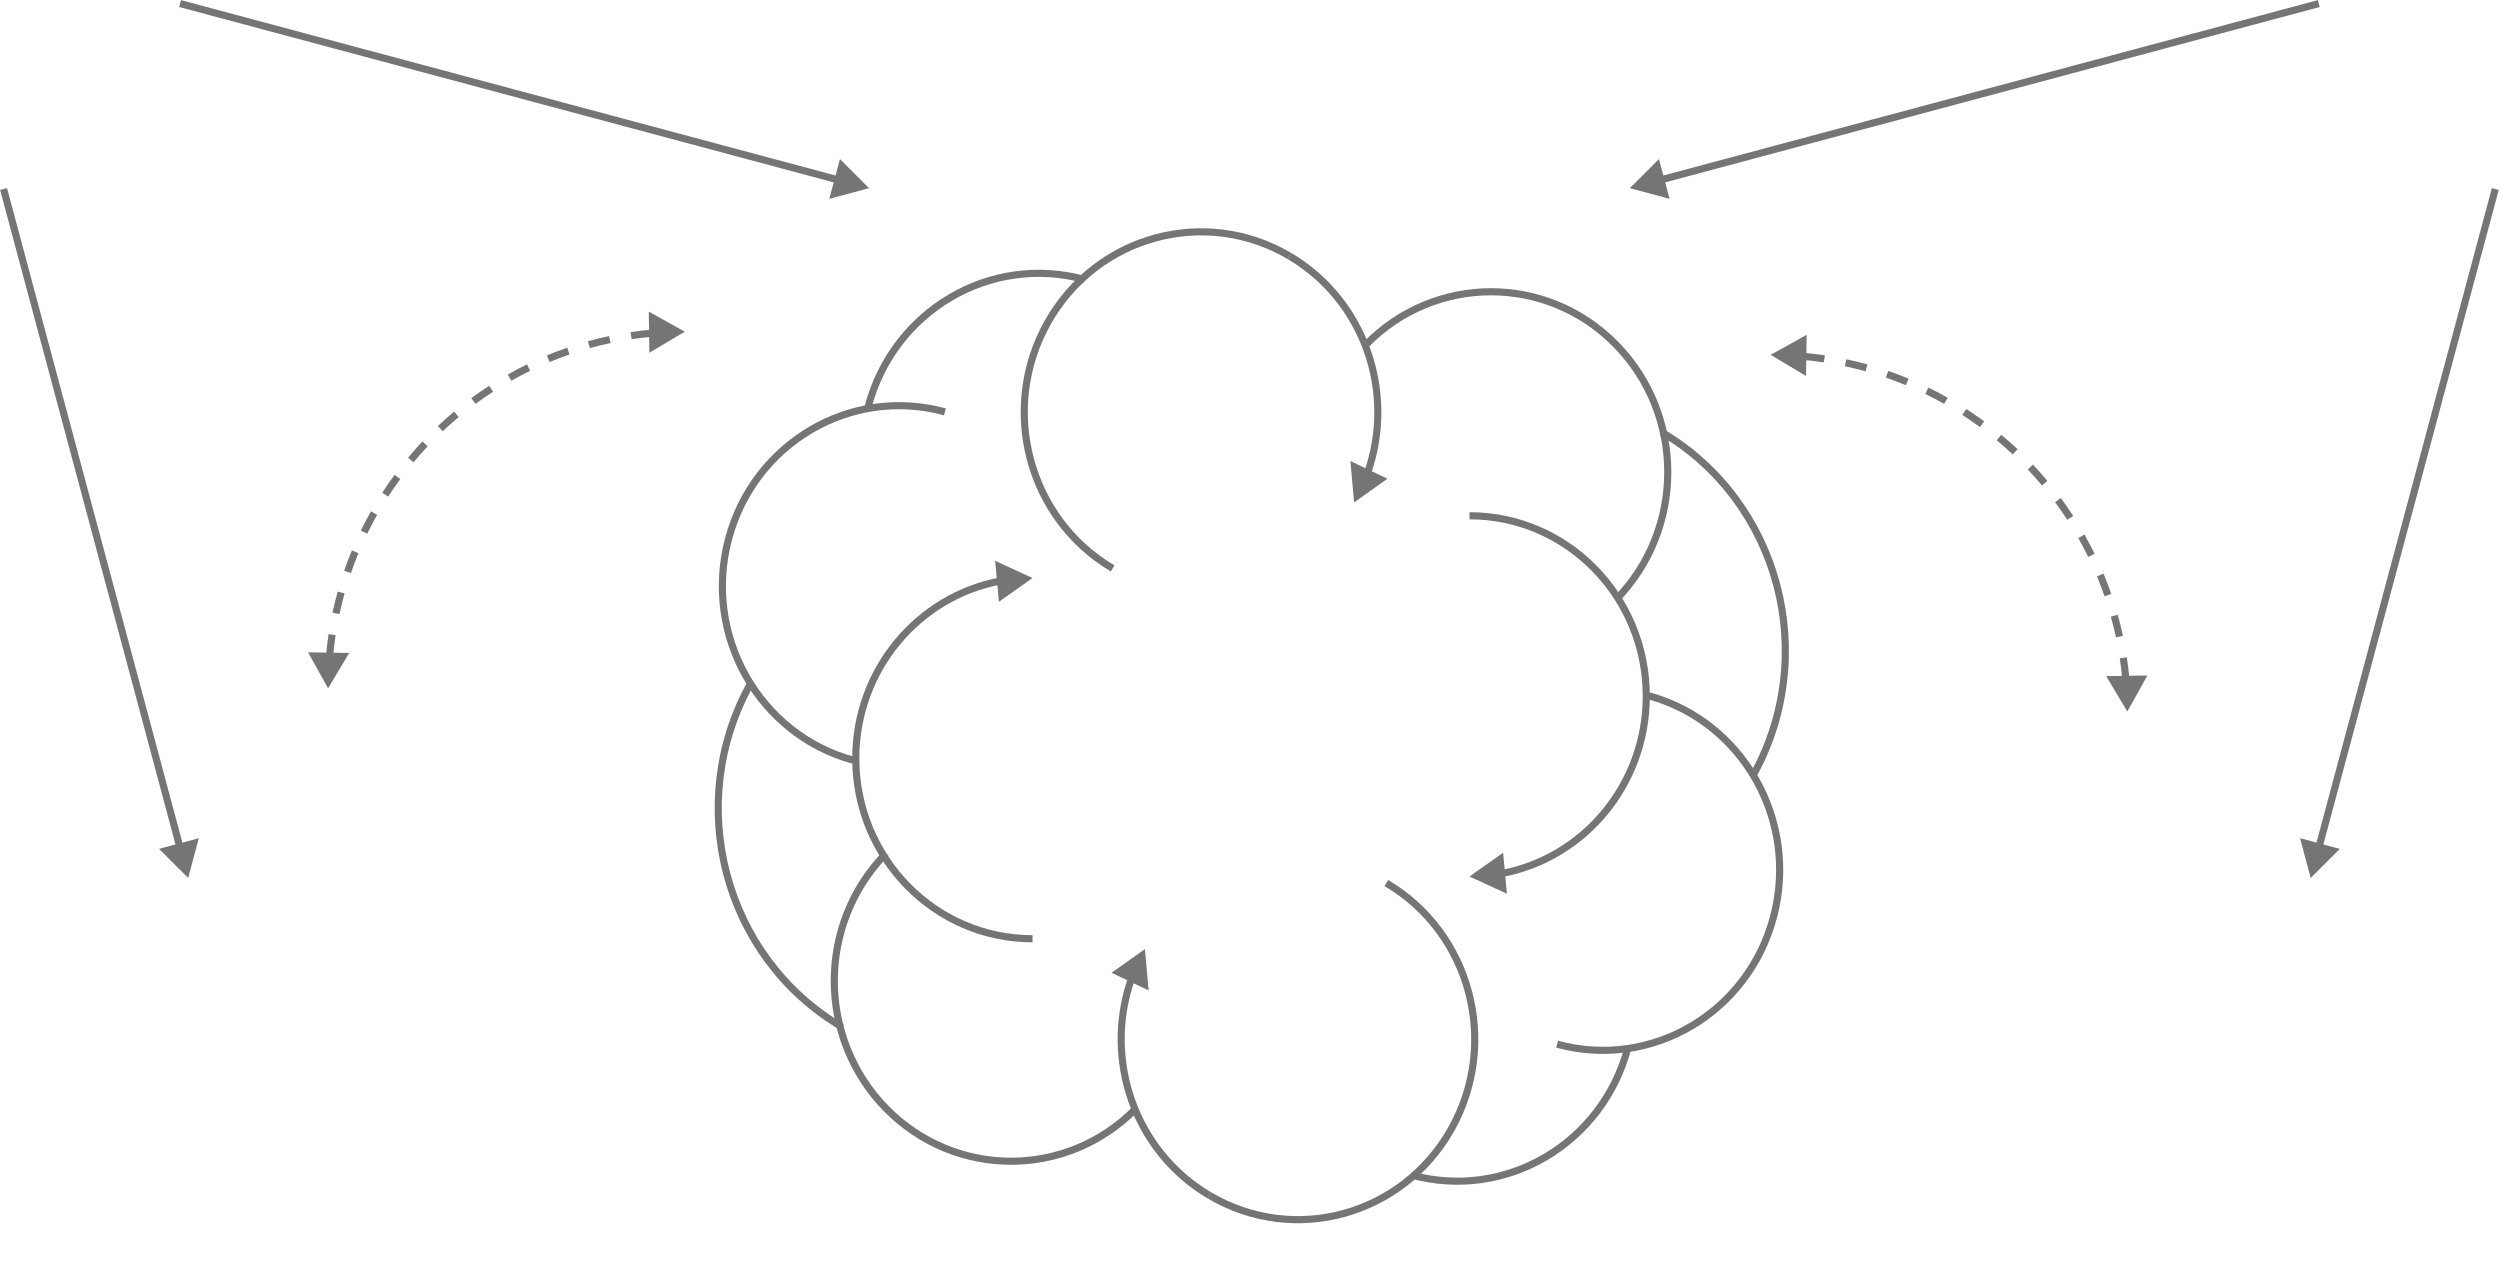 <svg width="1402" height="721" viewBox="0 0 1402 721" fill="none" xmlns="http://www.w3.org/2000/svg">
<path d="M496.9 478.558C458.189 518.058 458.189 582.101 496.9 621.601C535.612 661.101 598.375 661.101 637.087 621.601" stroke="#757575" stroke-width="4"/>
<path d="M906.25 336.29C944.962 296.79 944.962 232.747 906.25 193.247C867.539 153.747 804.775 153.747 766.063 193.247" stroke="#757575" stroke-width="4"/>
<path d="M623.98 318.765C576.569 290.834 560.324 228.973 587.697 180.596C615.071 132.218 675.696 115.642 723.107 143.573" stroke="#757575" stroke-width="4"/>
<path d="M777.468 495.235C824.88 523.166 841.124 585.027 813.751 633.404C786.378 681.782 725.753 698.358 678.341 670.427" stroke="#757575" stroke-width="4"/>
<path d="M529.91 230.97C477.029 216.512 422.674 248.534 408.505 302.492C394.335 356.45 425.717 411.913 478.598 426.371" stroke="#757575" stroke-width="4"/>
<path d="M873.234 585.574C926.115 600.032 980.47 568.011 994.64 514.053C1008.81 460.094 977.427 404.632 924.546 390.174" stroke="#757575" stroke-width="4"/>
<path d="M579.044 324.16L558.071 314.493L560.186 337.49L579.044 324.16ZM481.917 425.306C481.917 376.64 516.256 336.202 561.49 327.774L560.757 323.842C513.608 332.627 477.917 374.736 477.917 425.306L481.917 425.306ZM579.044 524.453C525.44 524.453 481.917 480.102 481.917 425.306L477.917 425.306C477.917 482.234 523.156 528.453 579.044 528.453L579.044 524.453Z" fill="#757575"/>
<path d="M824.104 491.538L845.077 501.204L842.962 478.207L824.104 491.538ZM921.231 390.391C921.231 439.057 886.892 479.495 841.658 487.923L842.391 491.855C889.54 483.07 925.231 440.961 925.231 390.391H921.231ZM824.104 291.244C877.708 291.244 921.231 335.595 921.231 390.391H925.231C925.231 333.463 879.993 287.244 824.104 287.244V291.244Z" fill="#757575"/>
<path d="M421.389 382.488C383.066 450.217 405.808 536.821 472.185 575.924" stroke="#757575" stroke-width="4"/>
<path d="M982.611 435.753C1020.93 368.025 998.192 281.421 931.815 242.318" stroke="#757575" stroke-width="4"/>
<path d="M608.21 156.748C555.329 142.29 500.974 174.311 486.805 228.269" stroke="#757575" stroke-width="4"/>
<path d="M791.545 658.949C844.426 673.407 898.78 641.386 912.95 587.428" stroke="#757575" stroke-width="4"/>
<path d="M759.396 281.743L757.289 258.556L778.106 268.472L759.396 281.743ZM764.999 264.642C780.631 220.347 763.457 169.663 722.128 145.315L724.098 141.834C767.151 167.197 784.996 219.962 768.737 266.03L764.999 264.642Z" fill="#757575"/>
<path d="M642.056 532.258L644.163 555.445L623.345 545.529L642.056 532.258ZM636.453 549.359C620.82 593.654 637.994 644.338 679.323 668.686L677.354 672.167C634.3 646.804 616.456 594.039 632.714 547.971L636.453 549.359Z" fill="#757575"/>
<path d="M105.528 492.37L111.505 470.063L89.198 476.04L105.528 492.37ZM0.068 106.518L98.937 475.501L102.801 474.466L3.932 105.482L0.068 106.518Z" fill="#757575"/>
<path d="M487.37 105.528L471.04 89.198L465.063 111.505L487.37 105.528ZM100.482 3.932L469.466 102.801L470.501 98.937L101.518 0.068L100.482 3.932Z" fill="#757575"/>
<path d="M184 386L195.843 366.174L172.751 365.831L184 386ZM384 186L363.831 174.751L364.174 197.843L384 186ZM186.801 368.067C187.159 364.075 187.636 360.117 188.228 356.197L184.273 355.6C183.669 359.599 183.183 363.637 182.817 367.709L186.801 368.067ZM190.372 344.426C191.208 340.509 192.161 336.635 193.226 332.808L189.372 331.736C188.286 335.641 187.314 339.593 186.46 343.59L190.372 344.426ZM196.781 321.389C198.085 317.609 199.501 313.881 201.024 310.209L197.329 308.676C195.775 312.423 194.331 316.227 193 320.084L196.781 321.389ZM205.938 299.305C207.69 295.713 209.548 292.183 211.507 288.717L208.025 286.749C206.026 290.285 204.131 293.887 202.343 297.551L205.938 299.305ZM217.705 278.486C219.875 275.136 222.144 271.855 224.508 268.648L221.288 266.275C218.877 269.547 216.562 272.893 214.347 276.311L217.705 278.486ZM231.891 259.237C234.447 256.173 237.094 253.188 239.827 250.286L236.915 247.543C234.127 250.504 231.427 253.549 228.82 256.675L231.891 259.237ZM248.286 241.827C251.188 239.094 254.173 236.447 257.237 233.891L254.675 230.82C251.549 233.427 248.504 236.127 245.543 238.915L248.286 241.827ZM266.648 226.508C269.855 224.144 273.136 221.875 276.486 219.705L274.311 216.348C270.893 218.562 267.547 220.877 264.275 223.288L266.648 226.508ZM286.717 213.507C290.183 211.548 293.713 209.69 297.305 207.938L295.551 204.343C291.887 206.131 288.285 208.026 284.749 210.025L286.717 213.507ZM308.209 203.024C311.881 201.501 315.609 200.085 319.388 198.781L318.084 195C314.227 196.331 310.423 197.775 306.676 199.329L308.209 203.024ZM330.808 195.226C334.635 194.161 338.509 193.208 342.426 192.372L341.59 188.46C337.593 189.314 333.641 190.286 329.736 191.372L330.808 195.226ZM354.197 190.228C358.117 189.636 362.075 189.159 366.067 188.801L365.709 184.817C361.637 185.183 357.599 185.669 353.6 186.273L354.197 190.228ZM184 386L195.843 366.174L172.751 365.831L184 386ZM384 186L363.831 174.751L364.174 197.843L384 186ZM186.801 368.067C187.159 364.075 187.636 360.117 188.228 356.197L184.273 355.6C183.669 359.599 183.183 363.637 182.817 367.709L186.801 368.067ZM190.372 344.426C191.208 340.509 192.161 336.635 193.226 332.808L189.372 331.736C188.286 335.641 187.314 339.593 186.46 343.59L190.372 344.426ZM196.781 321.389C198.085 317.609 199.501 313.881 201.024 310.209L197.329 308.676C195.775 312.423 194.331 316.227 193 320.084L196.781 321.389ZM205.938 299.305C207.69 295.713 209.548 292.183 211.507 288.717L208.025 286.749C206.026 290.285 204.131 293.887 202.343 297.551L205.938 299.305ZM217.705 278.486C219.875 275.136 222.144 271.855 224.508 268.648L221.288 266.275C218.877 269.547 216.562 272.893 214.347 276.311L217.705 278.486ZM231.891 259.237C234.447 256.173 237.094 253.188 239.827 250.286L236.915 247.543C234.127 250.504 231.427 253.549 228.82 256.675L231.891 259.237ZM248.286 241.827C251.188 239.094 254.173 236.447 257.237 233.891L254.675 230.82C251.549 233.427 248.504 236.127 245.543 238.915L248.286 241.827ZM266.648 226.508C269.855 224.144 273.136 221.875 276.486 219.705L274.311 216.348C270.893 218.562 267.547 220.877 264.275 223.288L266.648 226.508ZM286.717 213.507C290.183 211.548 293.713 209.69 297.305 207.938L295.551 204.343C291.887 206.131 288.285 208.026 284.749 210.025L286.717 213.507ZM308.209 203.024C311.881 201.501 315.609 200.085 319.388 198.781L318.084 195C314.227 196.331 310.423 197.775 306.676 199.329L308.209 203.024ZM330.808 195.226C334.635 194.161 338.509 193.208 342.426 192.372L341.59 188.46C337.593 189.314 333.641 190.286 329.736 191.372L330.808 195.226ZM354.197 190.228C358.117 189.636 362.075 189.159 366.067 188.801L365.709 184.817C361.637 185.183 357.599 185.669 353.6 186.273L354.197 190.228Z" fill="#757575"/>
<path d="M1295.84 492.37L1289.87 470.063L1312.17 476.04L1295.84 492.37ZM1401.3 106.518L1302.43 475.501L1298.57 474.466L1397.44 105.482L1401.3 106.518Z" fill="#757575"/>
<path d="M914 105.528L930.33 89.198L936.307 111.505L914 105.528ZM1300.89 3.932L931.904 102.801L930.869 98.937L1299.85 0.068L1300.89 3.932Z" fill="#757575"/>
<path d="M1193 399L1181.16 379.174L1204.25 378.831L1193 399ZM993 199L1013.17 187.751L1012.83 210.843L993 199ZM1190.2 381.067C1189.84 377.075 1189.36 373.117 1188.77 369.197L1192.73 368.6C1193.33 372.599 1193.82 376.637 1194.18 380.709L1190.2 381.067ZM1186.63 357.426C1185.79 353.509 1184.84 349.635 1183.77 345.808L1187.63 344.736C1188.71 348.641 1189.69 352.593 1190.54 356.59L1186.63 357.426ZM1180.22 334.389C1178.91 330.609 1177.5 326.881 1175.98 323.209L1179.67 321.676C1181.23 325.423 1182.67 329.227 1184 333.084L1180.22 334.389ZM1171.06 312.305C1169.31 308.713 1167.45 305.183 1165.49 301.717L1168.98 299.749C1170.97 303.285 1172.87 306.887 1174.66 310.551L1171.06 312.305ZM1159.3 291.486C1157.12 288.136 1154.86 284.855 1152.49 281.648L1155.71 279.275C1158.12 282.547 1160.44 285.893 1162.65 289.311L1159.3 291.486ZM1145.11 272.237C1142.55 269.173 1139.91 266.188 1137.17 263.286L1140.09 260.543C1142.87 263.504 1145.57 266.549 1148.18 269.675L1145.11 272.237ZM1128.71 254.827C1125.81 252.094 1122.83 249.447 1119.76 246.891L1122.33 243.82C1125.45 246.427 1128.5 249.127 1131.46 251.915L1128.71 254.827ZM1110.35 239.508C1107.14 237.144 1103.86 234.875 1100.51 232.705L1102.69 229.348C1106.11 231.562 1109.45 233.877 1112.72 236.288L1110.35 239.508ZM1090.28 226.507C1086.82 224.548 1083.29 222.69 1079.7 220.938L1081.45 217.343C1085.11 219.131 1088.72 221.026 1092.25 223.025L1090.28 226.507ZM1068.79 216.024C1065.12 214.501 1061.39 213.085 1057.61 211.781L1058.92 208C1062.77 209.331 1066.58 210.775 1070.32 212.329L1068.79 216.024ZM1046.19 208.226C1042.36 207.161 1038.49 206.208 1034.57 205.372L1035.41 201.46C1039.41 202.314 1043.36 203.286 1047.26 204.372L1046.19 208.226ZM1022.8 203.228C1018.88 202.636 1014.93 202.159 1010.93 201.801L1011.29 197.817C1015.36 198.183 1019.4 198.669 1023.4 199.273L1022.8 203.228ZM1193 399L1181.16 379.174L1204.25 378.831L1193 399ZM993 199L1013.17 187.751L1012.83 210.843L993 199ZM1190.2 381.067C1189.84 377.075 1189.36 373.117 1188.77 369.197L1192.73 368.6C1193.33 372.599 1193.82 376.637 1194.18 380.709L1190.2 381.067ZM1186.63 357.426C1185.79 353.509 1184.84 349.635 1183.77 345.808L1187.63 344.736C1188.71 348.641 1189.69 352.593 1190.54 356.59L1186.63 357.426ZM1180.22 334.389C1178.91 330.609 1177.5 326.881 1175.98 323.209L1179.67 321.676C1181.23 325.423 1182.67 329.227 1184 333.084L1180.22 334.389ZM1171.06 312.305C1169.31 308.713 1167.45 305.183 1165.49 301.717L1168.98 299.749C1170.97 303.285 1172.87 306.887 1174.66 310.551L1171.06 312.305ZM1159.3 291.486C1157.12 288.136 1154.86 284.855 1152.49 281.648L1155.71 279.275C1158.12 282.547 1160.44 285.893 1162.65 289.311L1159.3 291.486ZM1145.11 272.237C1142.55 269.173 1139.91 266.188 1137.17 263.286L1140.09 260.543C1142.87 263.504 1145.57 266.549 1148.18 269.675L1145.11 272.237ZM1128.71 254.827C1125.81 252.094 1122.83 249.447 1119.76 246.891L1122.33 243.82C1125.45 246.427 1128.5 249.127 1131.46 251.915L1128.71 254.827ZM1110.35 239.508C1107.14 237.144 1103.86 234.875 1100.51 232.705L1102.69 229.348C1106.11 231.562 1109.45 233.877 1112.72 236.288L1110.35 239.508ZM1090.28 226.507C1086.82 224.548 1083.29 222.69 1079.7 220.938L1081.45 217.343C1085.11 219.131 1088.72 221.026 1092.25 223.025L1090.28 226.507ZM1068.79 216.024C1065.12 214.501 1061.39 213.085 1057.61 211.781L1058.92 208C1062.77 209.331 1066.58 210.775 1070.32 212.329L1068.79 216.024ZM1046.19 208.226C1042.36 207.161 1038.49 206.208 1034.57 205.372L1035.41 201.46C1039.41 202.314 1043.36 203.286 1047.26 204.372L1046.19 208.226ZM1022.8 203.228C1018.88 202.636 1014.93 202.159 1010.93 201.801L1011.29 197.817C1015.36 198.183 1019.4 198.669 1023.4 199.273L1022.8 203.228Z" fill="#757575"/>
</svg>
